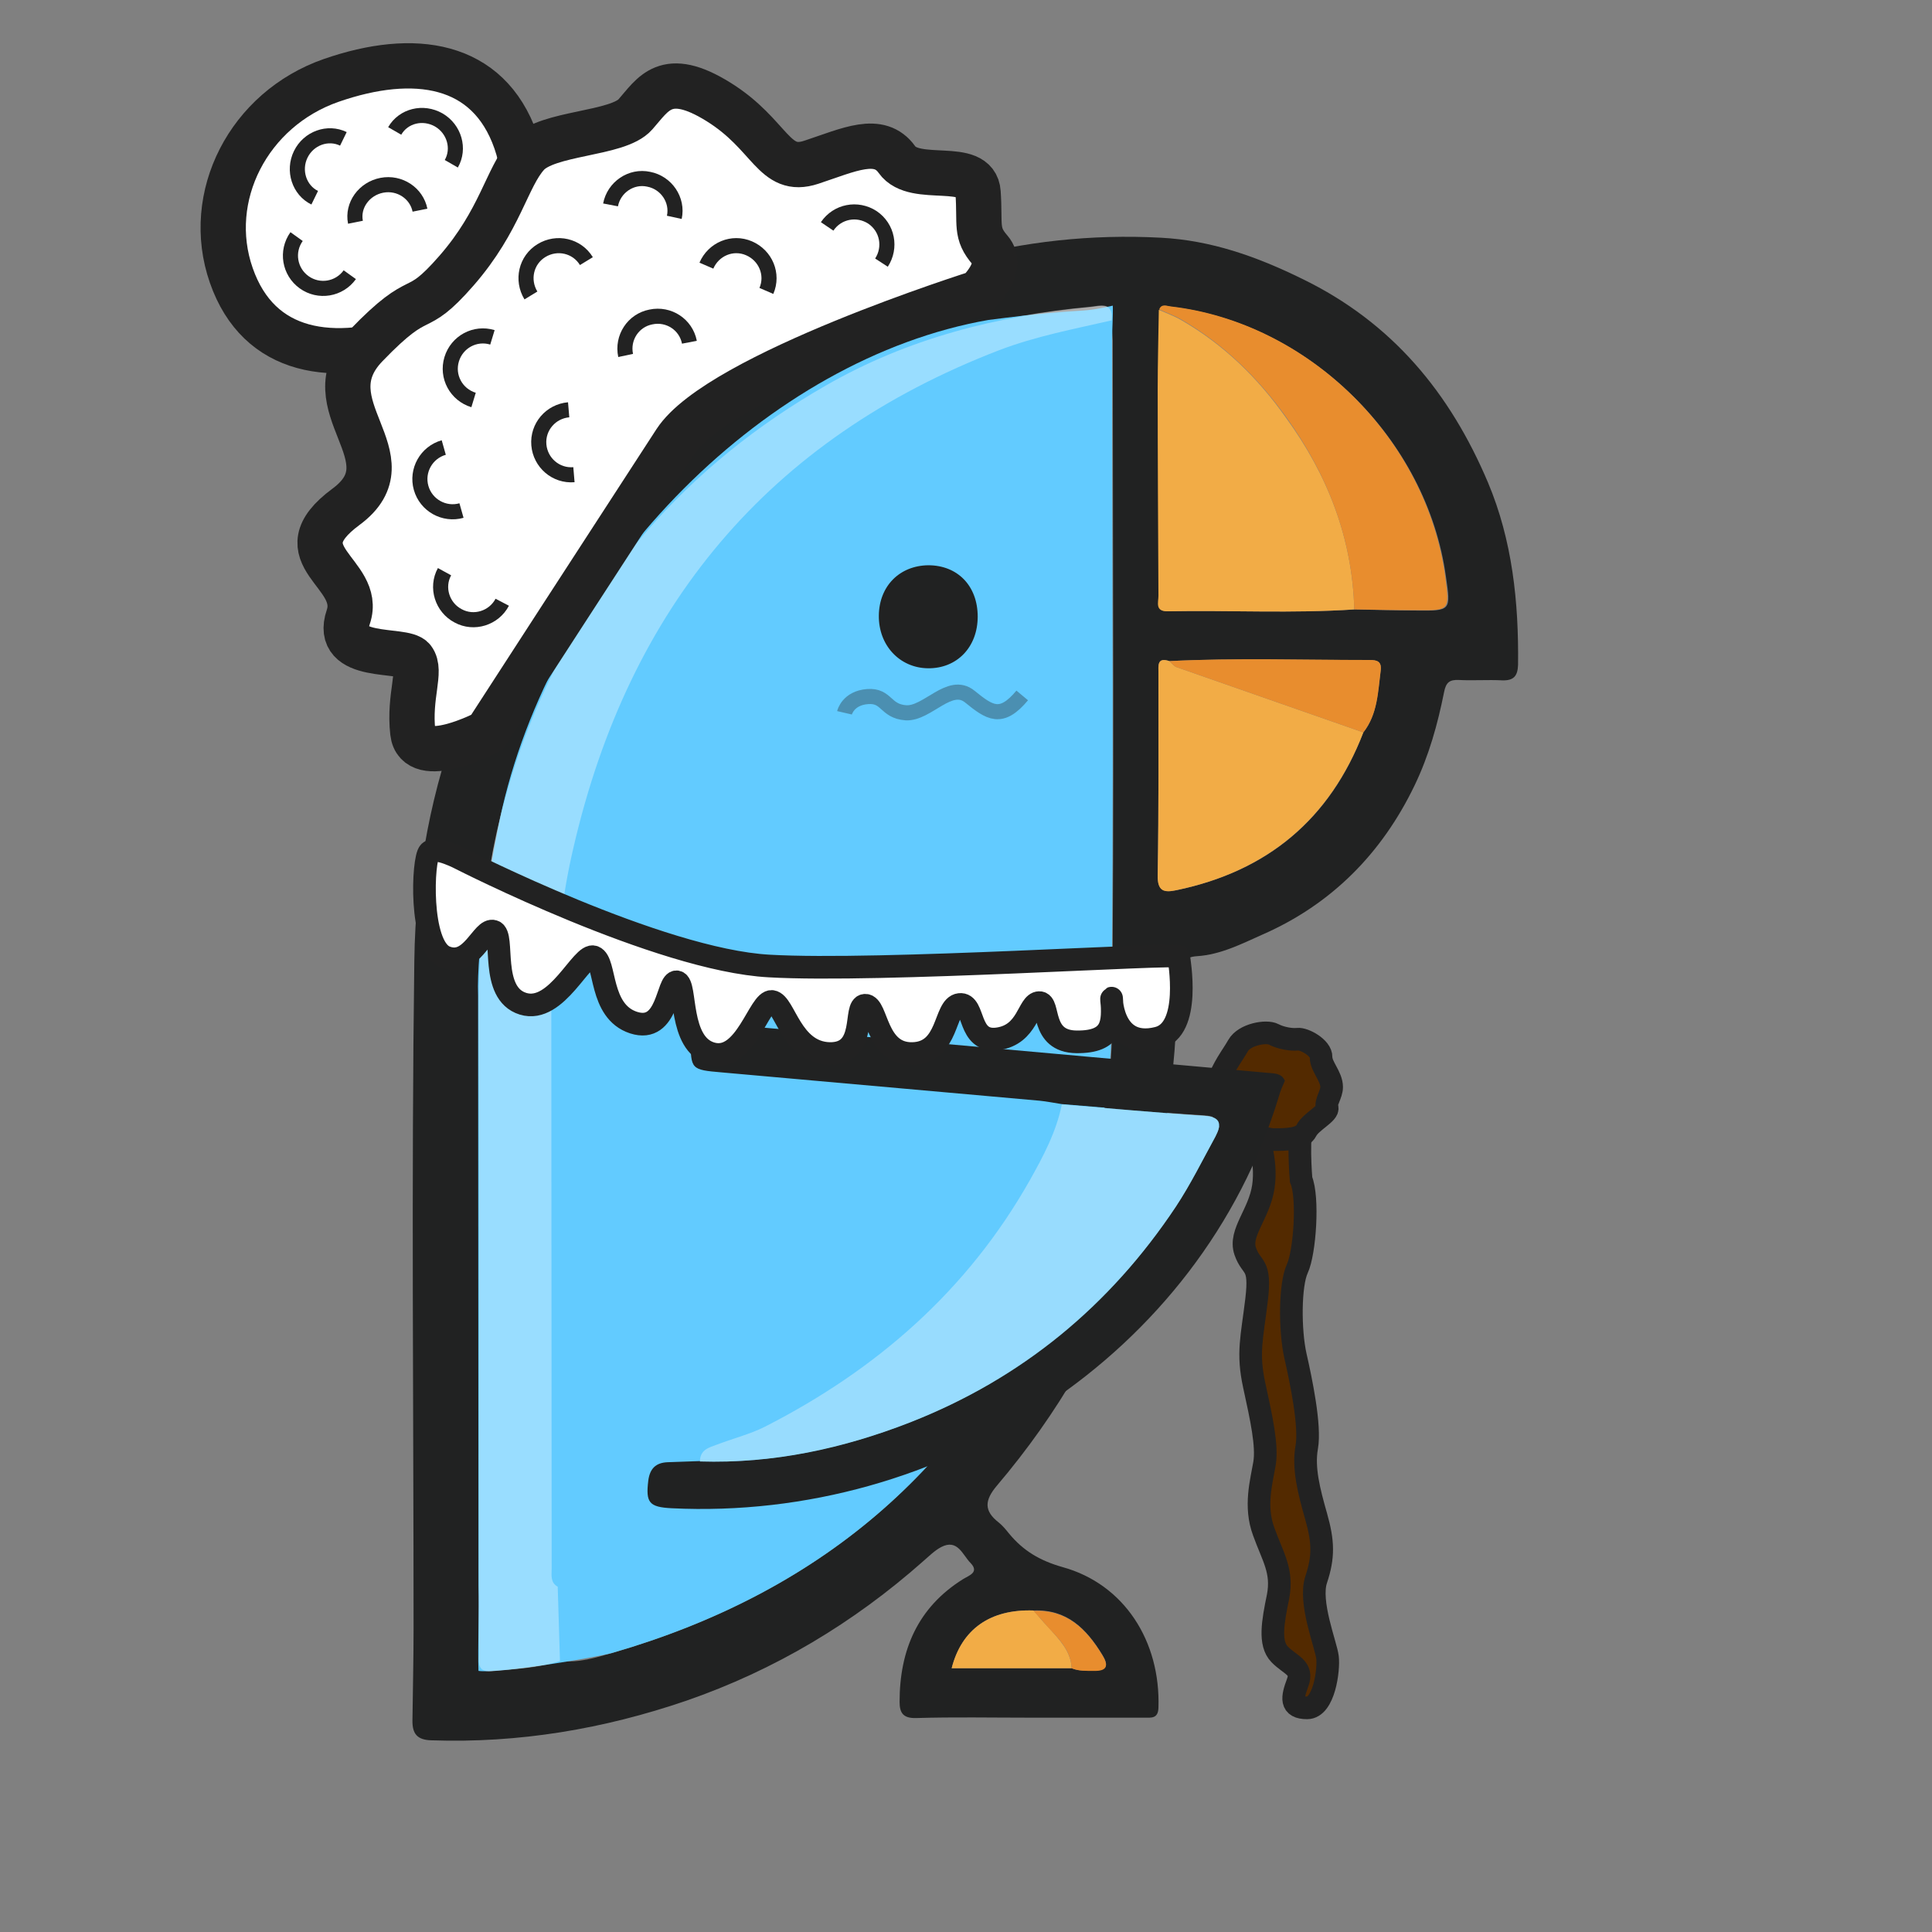 <?xml version="1.0" encoding="utf-8"?>
<!-- Generator: Adobe Illustrator 21.1.0, SVG Export Plug-In . SVG Version: 6.00 Build 0)  -->
<svg version="1.1" id="Layer_1" xmlns="http://www.w3.org/2000/svg" xmlns:xlink="http://www.w3.org/1999/xlink" x="0px" y="0px"
	 viewBox="0 0 512 512" style="enable-background:new 0 0 512 512;" xml:space="preserve">
<rect x="0" y="0" width="512" height="512" fill="#808080" stroke="none"/>
<style type="text/css">
	.st0{fill:#532A00;stroke:#222222;stroke-width:6;stroke-miterlimit:10;}
	.st1{fill:#212222;}
	.st2{fill:#62CBFF;}
	.st3{opacity:0.35;fill:#FFFFFF;}
	.st4{fill:#F2AC46;}
	.st5{fill:#E88D2E;}
	.st6{opacity:0.35;fill:#FCFCFC;}
	.st7{fill:#FFFFFF;stroke:#222222;stroke-width:12;stroke-miterlimit:10;}
	.st8{fill:none;stroke:#222222;stroke-width:4;stroke-miterlimit:10;}
	.st9{opacity:0.35;fill:none;stroke:#222222;stroke-width:4;stroke-miterlimit:10;}
	.st10{fill:#FFFFFF;stroke:#222222;stroke-width:6;stroke-miterlimit:10;}
</style>
<g>
	<path class="st0" d="M333,300.3c0,0,2.9,6.9,1.8,14.2s-6.5,12.2-4.8,17.1c1.7,4.9,4.2,2.9,3,12.9c-1.2,10-2.5,14-0.6,22.7
		c1.9,8.7,3.5,16,2.7,20.7c-0.8,4.7-2.7,11.3-0.2,18c2.4,6.7,5.1,10.4,3.8,17.2c-1.4,6.8-2.4,12.4,0.4,15.3s6.3,3.5,4.8,7.5
		s-2,6.7,2.5,6.7s5.8-10.1,5.4-13.4s-5-14.6-3-20.6s1.9-10,0-16.7c-1.9-6.7-3.5-12.8-2.5-18.4c1-5.6-1.5-17.6-3-24.2
		c-1.5-6.7-1.5-18.8,0.5-23.1c2-4.3,3-18.9,1-23.6c0,0-1.1-13,0.7-15.2"/>
	<path class="st0" d="M352.9,288.1c0,1.9-1.7,4-1.2,5.4c0.5,1.5-4.3,3.7-5.5,6.1c-1.2,2.4-5.4,2.4-8.6,2.4c-2.8,0-6.4-2.2-7.8-1.9
		c-1.4,0.2-4.8-3.5-6.1-6.1c-0.9-1.8-1.5-3.8-1.5-5.9c2.1-5.7,4.2-8,5.9-11c1.7-3,7.5-4,9.4-3c1.9,1,4.7,1.5,6.4,1.3
		s6.3,2.3,6.2,4.8C350.1,282.7,352.9,285.2,352.9,288.1z"/>
</g>
<g id="BorbBase">
	<path class="st1" d="M172.4,114.1c9.3-8.6,19.2-16.4,30-23.2c0.7-0.4,1.4-0.9,2.1-1.3C236.4,71.2,270.5,61,307.7,63
		c13.3,0.7,25.4,5,37.4,10.9c23.9,11.6,39.2,30.3,49.2,53.9c6.5,15.4,8.2,31.8,8,48.4c-0.1,3-1.2,4.2-4.2,4.1
		c-3.8-0.2-7.7,0.1-11.5-0.1c-2.4-0.1-3.4,0.6-3.9,3.2c-1.7,8.5-4,16.8-7.8,24.7c-8.7,18.1-22.1,31.6-40.4,39.6
		c-5.4,2.4-11,5.3-17.3,5.7c-3.7,0.2-5.2,2.6-5.2,6.5c-0.1,50.3-15.1,95.3-47.8,133.8c-3.3,3.9-3.5,6.7,0.5,9.8
		c1,0.8,1.9,1.9,2.7,2.9c3.8,4.6,8.2,7.2,14.2,8.9c16.3,4.5,26,19.6,25.4,37.3c-0.1,2.9-1.9,2.6-3.7,2.6c-10.2,0-20.3,0-30.5,0
		c-10,0-20-0.2-30,0.1c-3.5,0.1-4.4-1.4-4.4-4.3c0-13.7,4.8-25,16.8-32.5c1.6-1,4.4-1.8,2-4.3c-2.1-2.1-3.4-6.5-7.8-4.2
		c-1.7,0.9-3.2,2.4-4.7,3.7c-18.5,16.4-39.4,28.9-62.8,37c-21.9,7.5-44.4,11.3-67.6,10.5c-3.8-0.1-5-1.8-5-5.1
		c0.1-8.2,0.3-16.3,0.3-24.5c0-59-0.6-118,0.2-177c0.6-47.3,17.4-88.9,47.8-125.1 M284,442.1c1.9,0.8,3.9,0.6,5.9,0.6
		c3.5,0,4-1.3,2.2-4.2c-4.2-6.9-9.4-12.1-18.2-11.7c-11.5-0.4-19,4.9-21.7,15.3C262.8,442.1,273.4,442.1,284,442.1z M361.3,194.1
		c3.8-4.8,3.8-10.7,4.6-16.4c0.3-2.3-0.9-2.8-2.9-2.8c-17.7,0.1-35.4-0.6-53.1,0.3c-3.3-1.1-2.9,1.2-2.9,3.2
		c0,17.8,0.1,35.7-0.2,53.5c-0.1,4.3,1.8,4.7,5,4C335.9,230.9,352.5,217.1,361.3,194.1z M307.3,82.1c-0.1,7-0.3,14-0.3,20.9
		c0,18.3,0.1,36.6,0.2,54.9c0,1.7-1,4.2,2.5,4.1c16.4-0.3,32.9,0.6,49.4-0.5c5.5,0.1,11,0.3,16.4,0.3c9,0.1,9,0,7.7-8.9
		c-5-36.5-36.3-67.3-72.8-71.6C309.2,81.1,307.9,80.5,307.3,82.1z M294.6,84.8c0.6-5.1-3.3-3.7-5.7-3.5
		c-24.7,2.3-48.4,8.3-70.1,20.8c-36.6,21.1-63,51-78.6,90.3c-9.7,24.6-13.6,50.2-13.4,76.6c0.3,55.3,0.1,110.6,0.1,165.9
		c0,1.5,0.1,3,0,4.5c-0.1,2.4,0.6,3.6,3.4,3.4c6.1-0.5,12.2-0.8,18.1-2.7c4.9,0.7,9.4-0.8,14-2.1c54.1-15.7,93.6-48.4,116.4-100.5
		c8.9-20.4,15.6-41.7,15.9-64c0.6-61.1,0.2-122.2,0.2-183.3C294.8,88.4,294.6,86.6,294.6,84.8z"/>
	<path class="st2" d="M126.7,263.9c-0.5-12.7,3.6-37.3,6.4-49.7C147.8,150.7,203.7,95,261.9,84.8c26.9-3.5,23-1.5,33-3.8
		c0.1,1.8-0.2,7.5-0.2,9.3c0,61.1,0.5,122.2-0.2,183.3c-0.2,22.3-6.9,43.5-15.9,64C256,389.7,216.5,422.3,162.4,438
		c-4.6,1.3-30.7,5.6-35.6,4.8c-0.2-6.6,0.2-15.8,0-22.4"/>
	<path class="st3" d="M147.8,420.5c0.2,6.6,0.4,13.1,0.6,19.7c-5.9,1.9-12,2.1-18.1,2.7c-2.8,0.2-3.5-1-3.4-3.4c0.1-1.5,0-3,0-4.5
		c0-55.3,0.2-110.6-0.1-165.9c-0.1-26.4,3.7-52,13.4-76.6c15.6-39.3,42-69.3,78.6-90.3c21.7-12.5,45.4-18.5,70.1-20.8
		c2.4-0.2,6.3-1.6,5.7,3.5c-10,2.3-20.1,4.2-29.8,7.9c-61.3,23.6-98.1,68.2-112.8,131.7c-2.9,12.4-4.5,24.9-4,37.6
		c-2,1.5-1.9,3.7-1.9,5.9c0,49.2,0.1,98.5,0.1,147.7C146.2,417.4,145.8,419.4,147.8,420.5z"/>
	<path class="st4" d="M358.9,161.5c-16.4,1.1-32.9,0.2-49.4,0.5c-3.5,0.1-2.5-2.4-2.5-4.1c-0.1-18.3-0.2-36.6-0.2-54.9
		c0-7,0.2-14,0.3-20.9c2,0.9,4,1.6,5.9,2.7c11.3,6.5,20.4,15.4,27.8,25.9C351.8,125.8,358.4,142.6,358.9,161.5z"/>
	<path class="st4" d="M361.3,194.1c-8.9,23-25.5,36.8-49.5,41.8c-3.3,0.7-5.1,0.4-5-4c0.3-17.8,0.2-35.6,0.2-53.5
		c0-2-0.4-4.3,2.9-3.2c0.6,0.5,1.1,1.3,1.9,1.6C328.3,182.6,344.8,188.3,361.3,194.1z"/>
	<path class="st5" d="M358.9,161.5c-0.5-18.9-7.1-35.7-18-50.9c-7.5-10.5-16.6-19.4-27.8-25.9c-1.9-1.1-3.9-1.8-5.9-2.7
		c0.6-1.6,2-0.9,3-0.8c36.5,4.2,67.8,35,72.8,71.6c1.2,9,1.2,9-7.7,8.9C369.9,161.7,364.4,161.6,358.9,161.5z"/>
	<path class="st5" d="M361.3,194.1c-16.5-5.8-33-11.5-49.5-17.3c-0.7-0.2-1.2-1-1.9-1.6c17.7-0.9,35.4-0.3,53.1-0.3
		c2,0,3.2,0.4,2.9,2.8C365.2,183.3,365.1,189.2,361.3,194.1z"/>
	<path class="st4" d="M284,442.1c-10.6,0-21.2,0-31.8,0c2.6-10.3,10.2-15.7,21.7-15.3c1.3,1.5,2.5,3,3.9,4.4
		C280.7,434.5,283.8,437.5,284,442.1z"/>
	<path class="st5" d="M284,442.1c-0.2-4.7-3.3-7.7-6.2-10.8c-1.3-1.5-2.6-3-3.9-4.4c8.8-0.4,14,4.8,18.2,11.7
		c1.8,2.9,1.2,4.3-2.2,4.2C287.9,442.8,285.9,442.9,284,442.1z"/>
	<g>
		<path class="st1" d="M338.9,290.6c-20.8,68.6-89.7,112.6-160.9,109.1c-6-0.3-6.9-1.5-6.2-7.3c0.4-3.2,2-4.8,5.2-4.9
			c2.8-0.1,5.6-0.2,8.5-0.3c19.4,0.6,37.8-3.4,55.8-10.4c29.5-11.6,52.8-30.8,70.3-57.1c3.9-5.9,7.1-12.3,10.5-18.6
			c1.7-3.1,1.7-5.2-2.9-5.5c-12.6-0.8-25.2-2-37.8-3c-2-0.3-3.9-0.7-5.9-0.9c-28.1-2.5-56.1-5-84.2-7.5c-8.2-0.7-8.2-0.8-8.3-8.7
			c0-1-0.3-2-0.4-3c1.7-1.8,3.8-1.6,6-1.4c49.1,4.4,98.1,8.8,147.2,13.2c1.8,0.2,3.8,0,4.7,2.1C339.9,287.8,339.3,289.1,338.9,290.6
			z"/>
		<path class="st2" d="M190.1,382.8c4.2-1.6,8.6-2.7,12.6-4.7c29.6-15.1,53.7-36.1,70.2-65.3c3.6-6.4,7-12.8,8.5-20.1
			c12.6,1,25.2,2.2,37.8,3c4.5,0.3,4.5,2.4,2.9,5.5c-3.4,6.2-6.6,12.7-10.5,18.6c-17.5,26.3-40.8,45.5-70.3,57.1
			c-17.9,7-36.4,11-55.8,10.4C185.5,384.1,188,383.6,190.1,382.8z"/>
		<path class="st6" d="M190.1,382.8c4.2-1.6,8.6-2.7,12.6-4.7c29.6-15.1,53.7-36.1,70.2-65.3c3.6-6.4,7-12.8,8.5-20.1
			c12.6,1,25.2,2.2,37.8,3c4.5,0.3,4.5,2.4,2.9,5.5c-3.4,6.2-6.6,12.7-10.5,18.6c-17.5,26.3-40.8,45.5-70.3,57.1
			c-17.9,7-36.4,11-55.8,10.4C185.5,384.1,188,383.6,190.1,382.8z"/>
	</g>
	<path class="st1" d="M259.1,163.4c0,8.1-5.5,13.8-13.2,13.7c-7.5-0.1-13.1-6.1-13-14c0.1-7.8,5.5-13.2,13.1-13.3
		C253.8,149.8,259.1,155.3,259.1,163.4z"/>
</g>
<g id="Hair">
	<path class="st7" d="M136.7,37.4c7.3,21-4.6,44.1-26.5,51.7S68.6,93.9,61.3,73s4.6-44.1,26.5-51.7S129.4,16.5,136.7,37.4z"/>
	<path class="st7" d="M97,91.6c15.3-15.9,12.4-6.6,24-19.9S134.3,47,139.7,41c5.3-6,24-5.3,28.7-10.7c4.7-5.3,8-12,22-3.3
		S205,46.3,215,43s18-7.3,22.7-0.7c4.7,6.7,20.9,0,21.5,8.7s-0.8,10.7,3.2,15.3s-3.2,11.3-3.2,11.3S190.6,99.2,179,117
		s-50,77.1-50,77.1s-18.5,9.7-19.6,0s2.4-16.3,0-19.4c-2.4-3.1-21.1,0.6-17.1-11.2c4-11.8-18.2-16.2-0.6-29.2S81.7,107.5,97,91.6z"
		/>
	<path class="st8" d="M133.1,159.6c-2.2,4.2-7.5,5.9-11.7,3.6c-4.2-2.2-5.9-7.5-3.6-11.7"/>
	<path class="st8" d="M122.3,135.3c-4.6,1.3-9.4-1.4-10.7-6c-1.3-4.6,1.4-9.4,6-10.7"/>
	<path class="st8" d="M161.8,54.3c0.9-4.7,5.5-7.8,10.1-6.8c4.7,0.9,7.8,5.5,6.8,10.1"/>
	<path class="st8" d="M219.2,60c2.7-4,8-5,12-2.4c4,2.7,5,8,2.4,12"/>
	<path class="st8" d="M187.2,70.4c1.9-4.4,6.9-6.5,11.3-4.6c4.4,1.9,6.5,6.9,4.6,11.3"/>
	<path class="st8" d="M125.5,106c-4.6-1.4-7.2-6.2-5.8-10.8c1.4-4.6,6.2-7.2,10.8-5.8"/>
	<path class="st8" d="M140.7,78.3c-2.5-4.1-1.3-9.4,2.8-11.9c4.1-2.5,9.4-1.3,11.9,2.8"/>
	<path class="st8" d="M152.1,125.8c-4.8,0.4-8.9-3.2-9.3-7.9c-0.4-4.8,3.2-8.9,7.9-9.3"/>
	<path class="st8" d="M165.8,94.2c-1-4.7,2-9.3,6.7-10.2c4.7-1,9.3,2,10.2,6.7"/>
	<path class="st8" d="M92.7,72.8c-2.8,3.9-8.2,4.8-12.1,2s-4.8-8.2-2-12.1"/>
	<path class="st8" d="M83.4,52.4c-4.1-2-5.8-7.2-3.7-11.5s7.2-6.1,11.3-4.1"/>
	<path class="st8" d="M104.6,34.7c2.3-4,7.5-5.3,11.7-2.9c4.1,2.4,5.6,7.6,3.3,11.6"/>
	<path class="st8" d="M94.2,58.9c-0.9-4.5,2.3-8.9,7-9.8c4.7-0.9,9.2,2.1,10.1,6.6"/>
</g>
<path id="Wrinkle" class="st9" d="M223.8,188.9c0,0,0.9-3.9,6.1-4.3c5.2-0.4,4.6,3.9,10.2,4.3c5.7,0.3,11.6-8.6,16.9-4.3
	c5.3,4.3,8.3,6.4,13.9-0.3"/>
<path id="Edging" class="st10" d="M122.3,227.7c0,0,52.3,26.7,81.5,28.3c29.2,1.7,108.6-3.6,108.6-2.5c0,0.8,3.5,19.4-5.6,21.6
	c-12.8,3.2-12.3-12.4-12.2-10.4c0.5,6.4,0.4,11.5-9.3,11.4c-9.8-0.1-6.9-10.5-9.9-10.4s-2.9,8.5-11,9.6s-5.9-9.6-10.1-9.1
	s-2.7,12.8-12.5,13s-9.2-12.8-12.5-12.8s0.8,13-9.5,12.8c-10.2-0.3-11.8-13.3-15.2-13.8s-7,16.3-16,13.8c-9-2.5-6.5-18.5-9.2-19
	s-2.2,13.8-11.5,10.8c-9.2-3-7.2-16.1-10.5-17.4c-3.2-1.3-9.8,15.2-18.8,12.4s-4.7-18.3-7.8-19.2c-3-1-5.8,9.7-12.8,6.8
	s-6-26.1-4.2-27.8S122.3,227.7,122.3,227.7z"/>
</svg>

